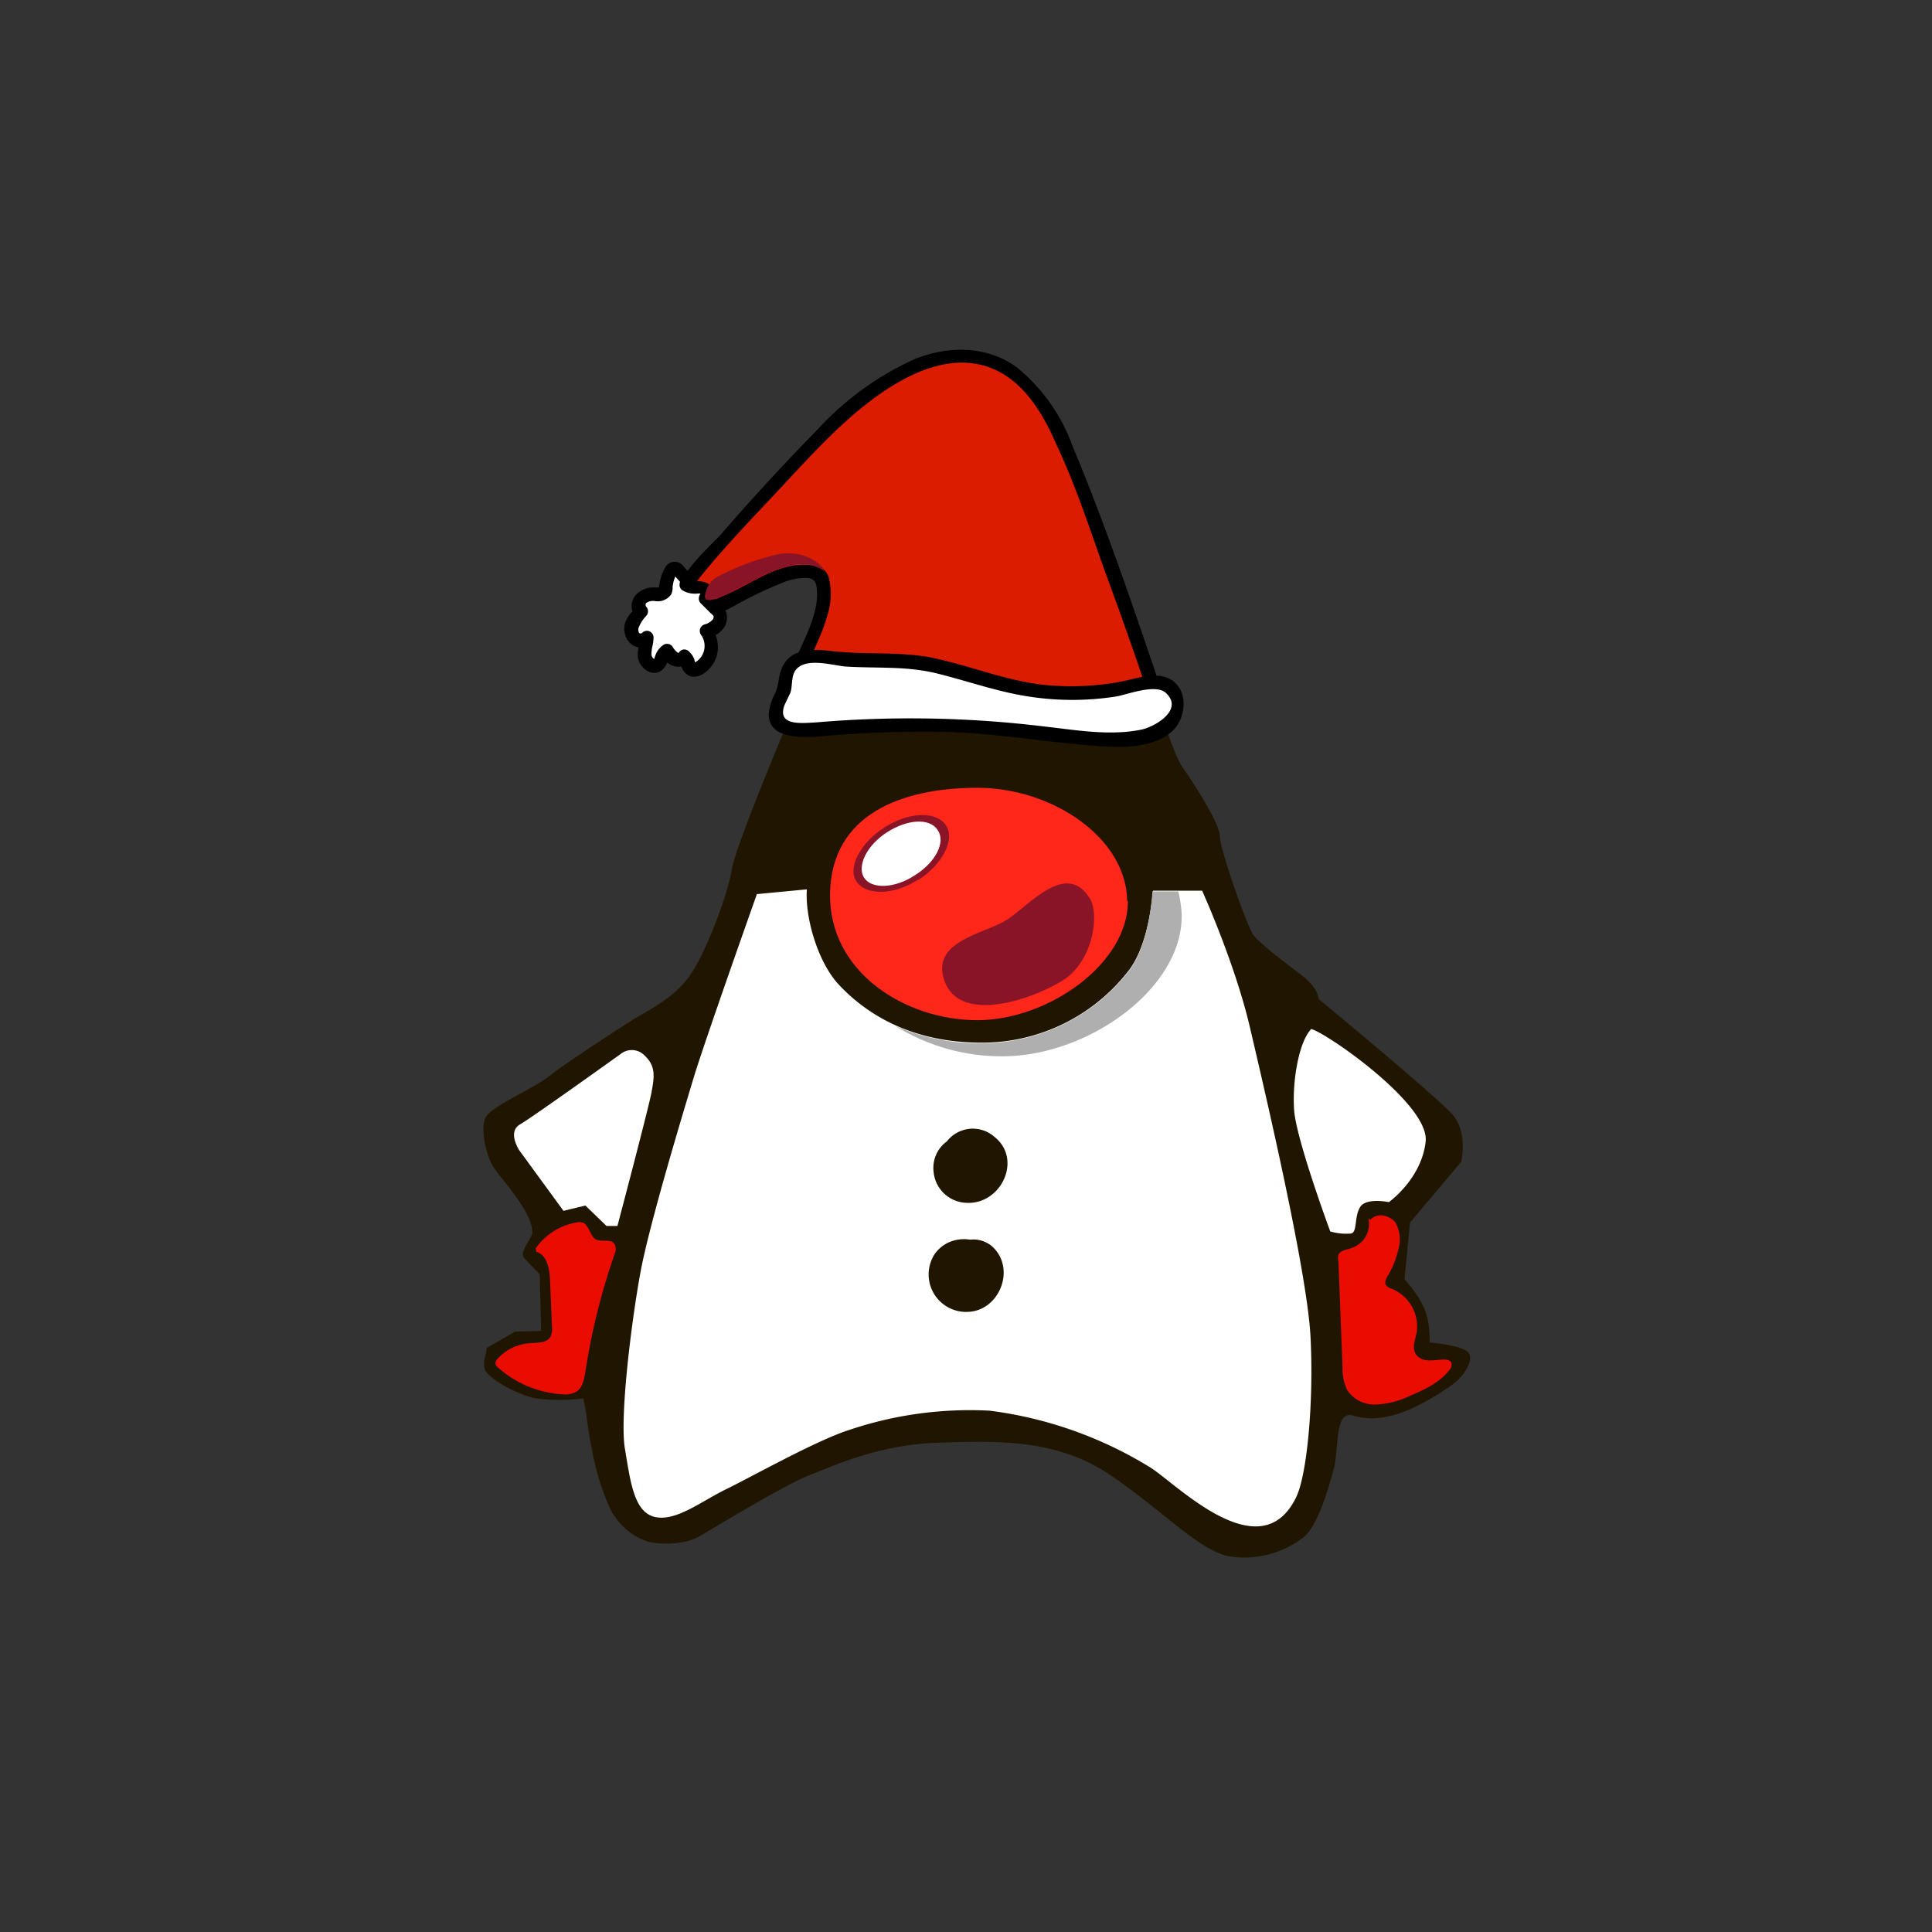 <svg xmlns="http://www.w3.org/2000/svg" viewBox="0 0 283.5 283.5">
  <rect x="0" y="0" width="283.5" height="283.5" fill="#333333" stroke="none"/>
  <defs>
    <style>
      .cls-6{fill:#201600}.cls-2,.cls-4,.cls-8{fill-rule:evenodd}.cls-2{fill:#fff}.cls-4{fill:#891428}.cls-8{fill:#ea0c00}
    </style>
  </defs>
  <g id="Layer_2" data-name="Layer 2">
    <g id="Base">
      <path fill="#201600" fill-rule="evenodd" d="M183.8 137c-.9-1.4-4.8-12.4-4.8-14.3s-4-8-5.4-10-3.2-8-3.8-10.2-5.3-11-5.9-13.2a25.5 25.5 0 0 0-4-8.6c-2.2-2.7-5.6-7.5-6-9.9s-3.4-7.8-5-9.7c-.6-.7-2.5-4.4-4.3-6.6-1.6-1.9-3-2.7-4.1.7a44 44 0 0 1-4.6 9.4c-1.3 2.4-6.7 10.5-7.5 13S121.7 92.8 120 96s-12 27.7-12.6 31.5-4 12.9-6.5 16.1-6.1 4.8-8.3 6.2-9.6 6.2-12 8.1-8.4 4.4-9.3 6 0 5.7 1.2 7.5 5.8 6.6 5.6 9.6c-.4 1.3-2 2.8-1.1 3.7l2.2 2.3.2 8.3-3.8.1-4.2 2.4c0 1-.7 2.1-.2 3.3.8 1.3 4.3 3.4 7.4 4.1a28 28 0 0 0 7 0l.4 2.1c.2 1.6.5 3.8.9 5.6a36.5 36.5 0 0 0 2.5 8.2 9.6 9.6 0 0 0 5.6 5.1c1.9.5 5.5.5 7.7-.8s12.8-7.7 16-8.9 9.9-4.5 19-4.8 17.5-.5 25.3 4.8 13 11.1 17.5 11.9a14.2 14.2 0 0 0 11-3c1.7-1.7 3-5.3 4.3-10.2.7-3.6.1-8.5 3-7.4a10 10 0 0 0 5 0c3.5-.6 8.6-4 9.8-5s2.7-3.2 1.9-4.3-5.7-1.5-5.7-1.5c0-4.3-1-6.1-3.7-9.3l.8-8.3 7.5-8.9s1.1-4.3-1.3-7-19.6-16.9-19.6-16.9 0-1.6-2.5-3.5-6.4-4.8-7.3-6.2z"/>
      <path d="M192.4 151c2 .4 17.4 11 16.8 16.5s-5.4 8.9-5.4 8.9-3.3-.7-4.2.7-.4 3.6-1.3 3.9a8.3 8.3 0 0 1-3.1-.3s-5-13.5-5.3-17.8.7-10 2.5-11.9z" class="cls-2"/>
      <path fill="#ff261a" fill-rule="evenodd" d="M165.5 132.2c.1 9.1-11.6 17.5-22.1 17.5s-21.8-7-21.6-18.6 10.5-15.5 21.6-15.5 21.9 7.4 22 16.6z"/>
      <path d="M82.7 177.7l-6.5-8.9s-1.8-2.7.1-3.8 15-10.5 15-10.5a2.6 2.6 0 0 1 3.3.4c1.7 1.6 1.4 3.2 1 5.4s-5 19.6-5 19.6H89l-3.1-3-3.3.8zM111.1 131.1s-7.7 21.7-9.3 27-6.5 21.5-7.8 28.5-3.1 21.3-2.3 26 1.3 9.3 4.4 10 6.8-2.3 10.5-4.1 13.3-7.2 18.1-8.7a55.4 55.4 0 0 1 20.5-2.8 59 59 0 0 1 23.7 8.4c4 2.6 16.1 15 21.3 4.3 1.6-3.3 2.6-14 2.1-23.6s-6.7-36-8.9-45.4-7-20-7-20h-7.2c-.1 0-.4 7.9-3.8 12a27.2 27.2 0 0 1-21.7 10.3c-11.2-.1-17.5-5.2-20.6-8.5s-5-9.9-4.7-14l-7.3.7z" class="cls-2"/>
      <path d="M134.8 129.1c3.5-2.3 5.4-5.9 4-8s-5.4-2-9 .3-5.5 6-4.1 8 5.4 2 9-.3z" class="cls-4"/>
      <path d="M134.3 128.4c3-1.9 4.5-4.8 3.3-6.6s-4.4-1.6-7.4.3-4.5 5-3.4 6.7 4.5 1.6 7.5-.4z" class="cls-2"/>
      <path d="M138.4 143.3c1.8 7.3 13 3.4 17.5.6s5.5-9.7 4-12.1c-3.5-5.6-9 1.2-12.2 3.2s-10.6 3-9.3 8.3z" class="cls-4"/>
      <path fill="#afafaf" fill-rule="evenodd" d="M172.9 130.8h-3.8s-.3 7.9-3.7 12a27.5 27.5 0 0 1-21.7 10.3 30.8 30.8 0 0 1-12.4-2.6 29.5 29.5 0 0 0 15.8 4.5c12.6 0 26.5-10 26.3-20.8a17.9 17.9 0 0 0-.5-3.4z"/>
    </g>
    <path d="M142.8 169.8a2.2 2.2 0 0 1 .5.6v.1c0 .2-.2.4-.5.5-.6.2-1.3-.3-.7-.9l.4-.2h-.1a1.6 1.6 0 0 1 .4.4v.3c0-.3.2-.2 0-.1l-.2.1c.2-.2.2 0 0 0s.2.2.2.1 0 .4 0 0a.9.9 0 0 1-.5.7.5.5 0 0 1-.3 0s-.3 0-.3-.2.1.2.1.2v.2s0-.4 0 0v-.2l-.2.3c3.1-1 1.8-5.8-1.3-4.9a4.8 4.8 0 0 0-3.3 5.2 5 5 0 0 0 4.8 4.5c5.1.3 8.3-6.4 4.1-9.7a4.8 4.8 0 0 0-7.2 6.2 4.7 4.7 0 0 0 6.1 1.4 4.4 4.4 0 1 0-5.3-7 4.5 4.5 0 0 0 .8 6.8 2.5 2.5 0 0 0 3.4-1 2.6 2.6 0 0 0-.9-3.3zM143.1 185.3a.8.8 0 0 1 .2 1.3.6.6 0 0 1-.5.2.7.7 0 0 1-.5-.1l-.1.5a.7.7 0 0 1-.5.4c.3-.1-.2-.1-.1 0l-.3-.2s-.2-.3-.2-.1c0-.3 0-.4.3-.6-.3.2.1.1 0 0 .4.2.3.2.4.5a2.5 2.5 0 0 0 4.8-1.3c-.9-4.5-7-5.5-9.5-1.8a5.5 5.5 0 0 0 5 8.4c4.5-.2 7-6.2 3.6-9.5a4.2 4.2 0 0 0-6 .3c-2 2-1 4.8 1 6.3a2.5 2.5 0 0 0 3.4-.9 2.6 2.6 0 0 0-1-3.4z" class="cls-6"/>
    <g id="Hat">
      <path fill="#db1c00" fill-rule="evenodd" d="M157.5 68.5c-2.6-6.7-6.3-14.4-13.7-16a18 18 0 0 0-12.3 2.6c-5 2.8-9 6.7-12.8 10.7a562.2 562.2 0 0 0-16 17.5c-1.4 1.6-2.9 3.5-2.2 5.5 3.8 3.8 13.6-7.5 19.9-4.5 2.4 6.3-4.7 12.6-4 19.2l2.4.5c17-3.7 34.7 3 52 1.3q-6.3-18.5-13.3-36.8z"/>
      <path d="M171.7 105c-4.5-13.2-8.9-26.6-14.3-39.5a26.5 26.5 0 0 0-8.2-11.6c-4.4-3.2-10-3.2-15-1.2a44 44 0 0 0-14.4 10.5c-4.9 5-9.5 10-14 15.2-1.8 2-9.4 8.5-5.6 11.4 2.4 1.9 6 0 8.1-1.2a58.1 58.1 0 0 1 6.3-3 9.2 9.2 0 0 1 3.6-.8c1.6 0 1.7 1 1.7 2.7-.3 5.6-5 10.1-4.5 16a1 1 0 0 0 .8 1l2.3.5a.3.3 0 0 0 .1 0 1 1 0 0 0 .5 0c17.1-3.6 34.4 3 51.6 1.4a1 1 0 0 0 1-1.4zm-52.9-2l-1.4-.3c0-4.4 2.9-8.2 4-12.4a10.2 10.2 0 0 0 .2-5.6c-.5-1.4-1.5-1.7-3-1.8-3.3-.3-6.5 1.5-9.3 3a39.1 39.1 0 0 1-4.5 2.1 5.8 5.8 0 0 1-2.1.5c-2.5 0-.8-2.8.1-3.9 3.8-4.7 8.2-9.2 12.3-13.6s8.3-9 13.2-12.6 11.5-6.9 17.6-4.2c4.5 2 7.2 6.6 9.1 11 2.9 6.1 5 12.7 7.3 19.1q3.7 10 7 20c-16.8 1.3-33.7-4.7-50.5-1.3z"/>
      <path id="tail" d="M101 85.3l-1.5-1.6c-.2-.2-.5-.5-.8-.3a.7.7 0 0 0-.3.3 5.8 5.8 0 0 0-.7 2.4 1.6 1.6 0 0 1-.1.7c-.3.5-1 .4-1.6.4a2.6 2.6 0 0 0-1.9.7 1.4 1.4 0 0 0-.1 1.9 6.1 6.1 0 0 0-1.2 1.7 2 2 0 0 0 .2 2 1.3 1.3 0 0 0 1.9.1c0 .9-.4 1.7-.3 2.6s.9 1.7 1.7 1.4.7-1.7 1.5-2.1a3.1 3.1 0 0 0 1.2 1.2 1.1 1.1 0 0 0 1.5-.4c.5.5.4 1.5 1 1.8a1.3 1.3 0 0 0 1.3-.2 3.8 3.8 0 0 0 .8-5.4 3.2 3.2 0 0 0 1.6-.8 1.6 1.6 0 0 0 .4-1.6 2.5 2.5 0 0 0-.6-.7l-1.5-1.5c.6-.1.6-1 .3-1.3a2 2 0 0 0-1.5-.4 2.6 2.6 0 0 1-1.6-.3z" class="cls-2"/>
      <path id="tail-2" d="M106.5 89.7a3.4 3.4 0 0 0-.8-1l-.8-.9a2 2 0 0 0-.5-1.8 3 3 0 0 0-2.2-.7h-.3a1 1 0 0 0-.2-.6l-1.4-1.6a1.6 1.6 0 0 0-2-.5 1.6 1.6 0 0 0-.7.7 7 7 0 0 0-.9 2.9 3.6 3.6 0 0 1-.5 0H96a3.5 3.5 0 0 0-2.6 1 2.5 2.5 0 0 0-.6 2.5 5.4 5.4 0 0 0-1 1.5 3 3 0 0 0 .5 3 2.3 2.3 0 0 0 1.4.8 5.1 5.1 0 0 0-.1 1.4 2.8 2.8 0 0 0 1.3 2 2 2 0 0 0 1.8.2 2.4 2.4 0 0 0 1.2-1.4 3.3 3.3 0 0 0 .6.4 2.5 2.5 0 0 0 1.5.2 2.2 2.2 0 0 0 1 1.3 1.8 1.8 0 0 0 .9.2 2.6 2.6 0 0 0 1.4-.5 4.6 4.6 0 0 0 2-3.2 4.8 4.8 0 0 0-.3-2.4 3.6 3.6 0 0 0 .9-.7 2.6 2.6 0 0 0 .6-2.8zm-2 1.3a2.3 2.3 0 0 1-1 .6 1 1 0 0 0-.6 1.6 2.8 2.8 0 0 1-.6 3.8l-.3.2a2.7 2.7 0 0 1-.1-.4 3 3 0 0 0-.8-1.2 1 1 0 0 0-.6-.3h-.2a1 1 0 0 0-.7.5.4.4 0 0 1-.1 0 2.6 2.6 0 0 1-.8-.9 1 1 0 0 0-1.3-.3 3 3 0 0 0-1.2 1.5 5 5 0 0 0-.2.6.8.8 0 0 1-.4-.6 4.5 4.5 0 0 1 .1-1.1 7.3 7.3 0 0 0 .2-1.4 1 1 0 0 0-.7-1 1 1 0 0 0-1 .3.4.4 0 0 1-.4 0 1 1 0 0 1 0-1 5.3 5.3 0 0 1 1-1.5 1 1 0 0 0 0-1.4.5.5 0 0 1 0-.5 1.8 1.8 0 0 1 1.3-.3 2.4 2.4 0 0 0 2.4-1 2.5 2.5 0 0 0 .2-1.1 4.9 4.9 0 0 1 .4-1.5l.7.8a1 1 0 0 0 .3 1.2 3.5 3.5 0 0 0 2.2.5 3.3 3.3 0 0 1 .5 0 1.1 1.1 0 0 0-.2.4 1 1 0 0 0 .2 1l1.5 1.5a1.7 1.7 0 0 1 .4.4.6.6 0 0 1-.2.6z" data-name="tail"/>
      <path d="M103.6 86.8a3.4 3.4 0 0 1 1.4-2 35.1 35.1 0 0 1 8.5-3.3c4-1.1 6.9 1 7.5 2.3a6.2 6.2 0 0 0-3.8-1A15.2 15.2 0 0 0 113 84c-2.8 1-10.8 6.5-9.4 2.8z" class="cls-4"/>
      <path id="hat-2" d="M119.8 107a157 157 0 0 1 25.8-.3c6.6.6 13.2 2 19.8 1.6 2.2 0 4.5-.5 6-2s1.8-4.5 0-5.6c-1.4-1-3.2-.5-4.8-.1a40.3 40.3 0 0 1-18.2.2c-4.4-1-8.6-2.7-13-3.5a51.9 51.9 0 0 0-10.1-.4c-4 0-9.9-2.7-10.2 3.7 0 1.8-5.2 7.2 4.7 6.4z" class="cls-2" data-name="hat"/>
      <path d="M170.8 99.3c-2-.5-4.2.3-6.2.7a39.1 39.1 0 0 1-10.2.6c-6.3-.4-12-3-18.2-4.2-4.8-.8-9.6-.3-14.5-.9-2.7-.3-5.8-.3-7 2.6-.5 1.2-.4 2.5-1 3.7a8 8 0 0 0-.9 3c0 3.6 4.6 3.4 7 3.3a174.7 174.7 0 0 1 19.2-.7c6.3.2 12.6 1.2 18.9 1.8 4.3.4 11.2 1.3 14.5-2.3 2-2.4 1.8-6.7-1.6-7.6zm-3.5 7.8c-4.6.9-9.6 0-14.1-.5a162.4 162.4 0 0 0-33.4-.6c-2.1.1-5.8.6-4.7-2.5l.9-1.9c.3-1 .1-2.3.7-3.2 1.4-2 5.3-.8 7.3-.6 4.5.3 8.9-.1 13.4 1s8.9 2.7 13.5 3.4a41.6 41.6 0 0 0 12.9 0c1.7-.3 6-2 7.4-.4 2.5 2.5-2 5-3.9 5.3z"/>
    </g>
    <path d="M200.8 178.8a3.7 3.7 0 0 1-2.4 4.3c-.7.3-1.6.3-2 1a2.2 2.2 0 0 0 0 1l.6 15.5a7.2 7.2 0 0 0 .7 3.4 4.8 4.8 0 0 0 4.1 2.1 12.5 12.5 0 0 0 4.7-1.1c2.3-1 4.7-2 6.2-4a1.1 1.1 0 0 0 .3-.9c0-.4-.6-.6-1-.6-1.4 0-3 .5-4-.5s-.3-2.4-.1-3.6a6 6 0 0 0-3.7-6.3 1.6 1.6 0 0 1-.8-.5c-.3-.4 0-1 .3-1.5a12.9 12.9 0 0 0 1.5-3.8 5 5 0 0 0-.5-4c-.9-1-2.7-1.4-3.6-.3zM78.7 183.7c1.5.4 1.9 2.3 2 3.9l.3 7.2a2.6 2.6 0 0 1-.2 1.3c-.5 1-1.9.9-3 1a7 7 0 0 0-4.8 2.3 1 1 0 0 0-.3.7.9.9 0 0 0 .3.5 15.6 15.6 0 0 0 9.6 4 3.4 3.4 0 0 0 2-.4c.9-.6 1.1-1.8 1.3-2.9a95.5 95.5 0 0 1 4.3-17.3 1.7 1.7 0 0 0 0-1.4c-.5-.9-1.8-.3-2.7-.7s-1-2.1-2-2.5a1.9 1.9 0 0 0-1 0 9.2 9.2 0 0 0-5.9 3.8z" class="cls-8"/>
  </g>
</svg>
